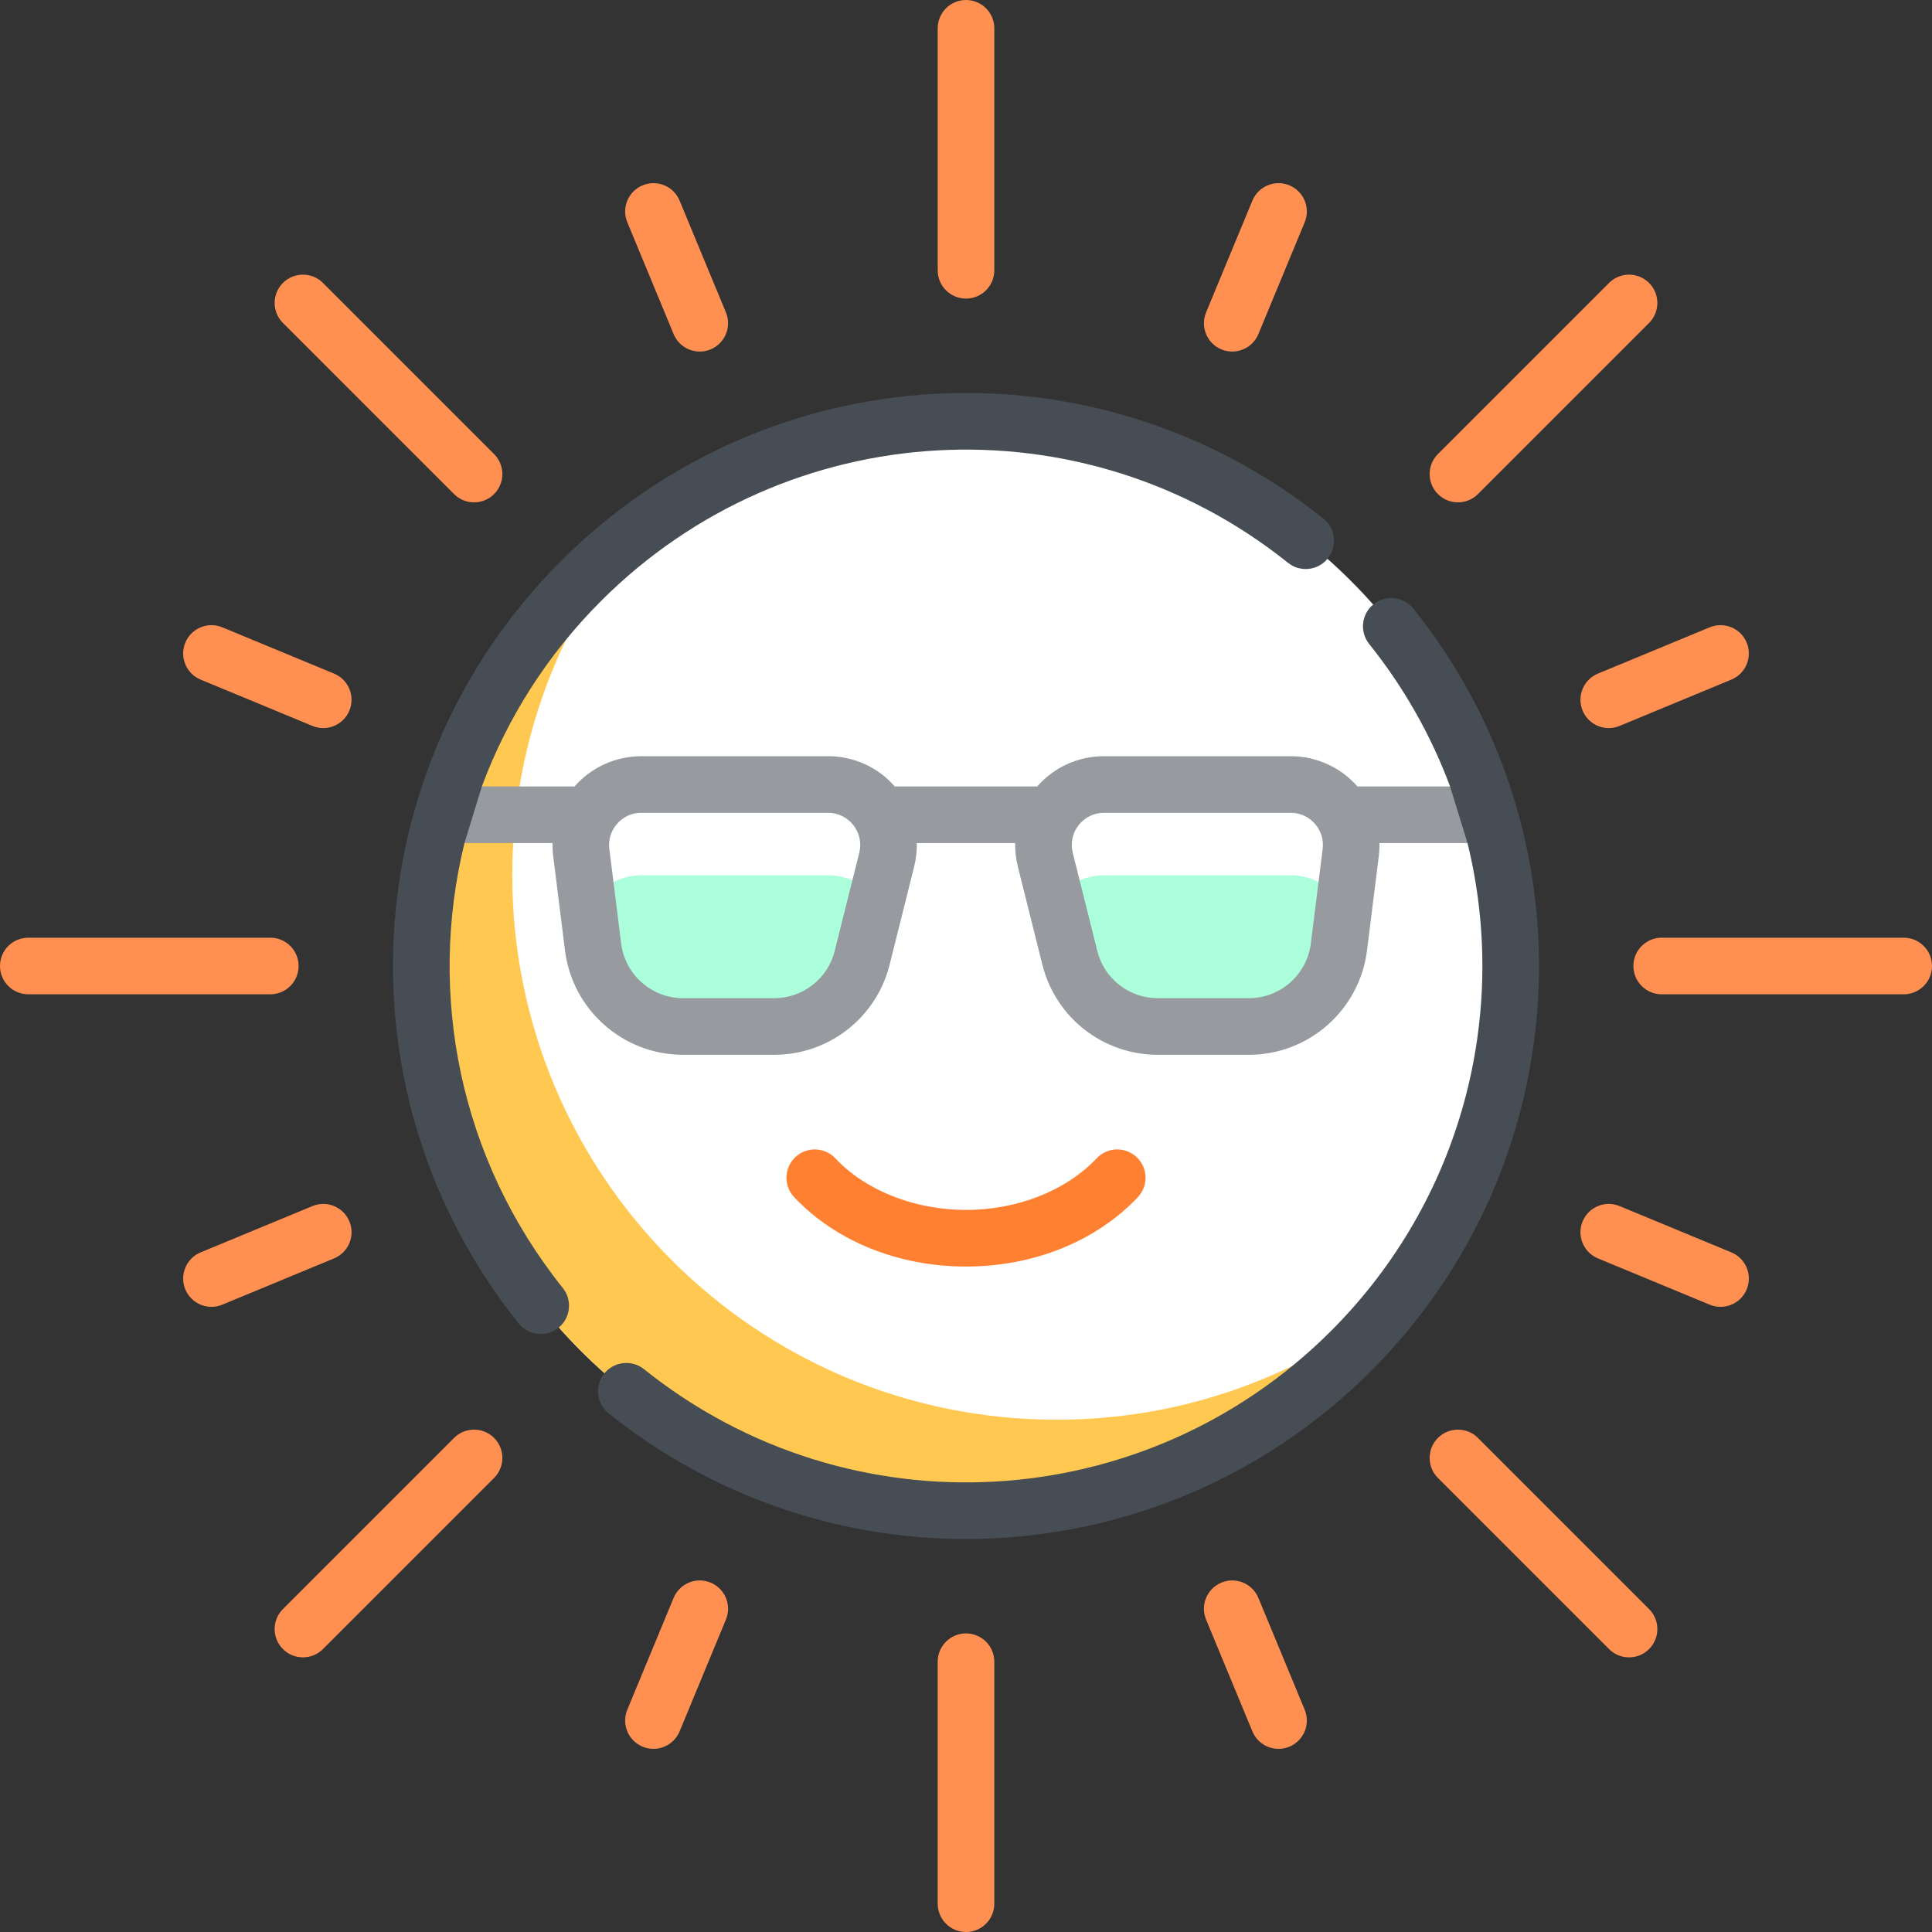<?xml version="1.0" encoding="iso-8859-1"?>
<!-- Generator: Adobe Illustrator 19.0.0, SVG Export Plug-In . SVG Version: 6.00 Build 0)  -->
<svg version="1.1" id="Capa_1" xmlns="http://www.w3.org/2000/svg" xmlns:xlink="http://www.w3.org/1999/xlink" x="0px" y="0px"
	 viewBox="0 0 512 512" style="enable-background:new 0 0 512 512;" xml:space="preserve">
<rect x="0" y="0" width="512" height="512" fill="#333333" stroke="none"/>
<circle style="fill:#FFFFFF;" cx="256" cy="256" r="144.29"/>
<path style="fill:#FFC850;" d="M280.048,376.242c-79.689,0-144.29-64.601-144.29-144.29c0-33.712,11.654-64.651,31.028-89.214
	C133.288,169.161,111.71,210.023,111.71,256c0,79.689,64.601,144.29,144.29,144.29c45.977,0,86.839-21.578,113.262-55.077
	C344.699,364.588,313.761,376.242,280.048,376.242z"/>
<g>
	<path style="fill:#ABFFDB;" d="M205.159,272.032h-24.123c-12.128,0-22.358-9.031-23.863-21.066l-3.13-25.043
		c-1.196-9.569,6.265-18.021,15.909-18.021h49.483c10.43,0,18.083,9.802,15.554,19.921l-6.498,25.993
		C225.813,264.522,216.194,272.032,205.159,272.032z"/>
	<path style="fill:#ABFFDB;" d="M306.841,272.032h24.123c12.128,0,22.358-9.031,23.863-21.066l3.13-25.043
		c1.196-9.569-6.265-18.021-15.908-18.021h-49.483c-10.43,0-18.083,9.802-15.554,19.921l6.498,25.993
		C286.187,264.522,295.806,272.032,306.841,272.032z"/>
</g>
<g>
	<path style="fill:#FFFFFF;" d="M155.854,240.416c2.689-4.993,7.931-8.464,14.098-8.464h49.482c5.386,0,9.996,2.639,12.881,6.561
		l2.671-10.689c2.531-10.118-5.124-19.921-15.553-19.921h-49.482c-9.644,0-17.105,8.452-15.909,18.021L155.854,240.416z"/>
	<path style="fill:#FFFFFF;" d="M279.684,238.513c2.885-3.923,7.495-6.562,12.881-6.562h49.482c6.167,0,11.409,3.471,14.098,8.464
		l1.811-14.492c1.196-9.569-6.265-18.021-15.909-18.021h-49.482c-10.429,0-18.083,9.802-15.553,19.921L279.684,238.513z"/>
</g>
<g>
	<path style="fill:#FF9052;" d="M79.129,256c0-4.142-3.358-7.5-7.5-7.5H7.5c-4.142,0-7.5,3.358-7.5,7.5s3.358,7.5,7.5,7.5h64.129
		C75.771,263.5,79.129,260.142,79.129,256z"/>
	<path style="fill:#FF9052;" d="M504.5,248.5h-64.129c-4.142,0-7.5,3.358-7.5,7.5s3.358,7.5,7.5,7.5H504.5
		c4.142,0,7.5-3.358,7.5-7.5S508.642,248.5,504.5,248.5z"/>
	<path style="fill:#FF9052;" d="M256,79.129c4.142,0,7.5-3.357,7.5-7.5V7.5c0-4.142-3.358-7.5-7.5-7.5s-7.5,3.358-7.5,7.5v64.129
		C248.5,75.771,251.858,79.129,256,79.129z"/>
	<path style="fill:#FF9052;" d="M256,432.871c-4.142,0-7.5,3.357-7.5,7.5V504.5c0,4.142,3.358,7.5,7.5,7.5s7.5-3.358,7.5-7.5
		v-64.129C263.5,436.228,260.142,432.871,256,432.871z"/>
	<path style="fill:#FF9052;" d="M120.327,130.934c1.464,1.464,3.384,2.196,5.303,2.196s3.839-0.732,5.303-2.196
		c2.929-2.929,2.929-7.678,0-10.606L85.587,74.98c-2.929-2.929-7.678-2.929-10.606,0c-2.929,2.929-2.929,7.678,0,10.606
		L120.327,130.934z"/>
	<path style="fill:#FF9052;" d="M391.673,381.066c-2.928-2.929-7.677-2.929-10.606,0s-2.929,7.678,0,10.607l45.346,45.347
		c1.464,1.464,3.384,2.196,5.303,2.196s3.839-0.732,5.303-2.196c2.929-2.929,2.929-7.678,0-10.606L391.673,381.066z"/>
	<path style="fill:#FF9052;" d="M386.37,133.13c1.92,0,3.839-0.732,5.303-2.196l45.346-45.347c2.929-2.929,2.929-7.678,0-10.606
		c-2.929-2.929-7.678-2.929-10.606,0l-45.346,45.347c-2.929,2.929-2.929,7.678,0,10.606
		C382.531,132.398,384.451,133.13,386.37,133.13z"/>
	<path style="fill:#FF9052;" d="M120.327,381.066l-45.346,45.347c-2.929,2.929-2.929,7.678,0,10.606
		c1.464,1.464,3.384,2.196,5.303,2.196s3.839-0.732,5.303-2.196l45.346-45.347c2.929-2.929,2.929-7.678,0-10.607
		C128.004,378.138,123.255,378.138,120.327,381.066z"/>
</g>
<path style="fill:#FF8031;" d="M256,335.646c17.929,0,34.527-6.703,45.539-18.39c2.841-3.015,2.7-7.761-0.315-10.602
	s-7.762-2.7-10.602,0.315c-8.069,8.563-21.012,13.676-34.622,13.676c-13.61,0-26.553-5.113-34.622-13.676
	c-2.84-3.015-7.587-3.156-10.602-0.315s-3.156,7.587-0.315,10.602C221.473,328.942,238.071,335.646,256,335.646z"/>
<g>
	<path style="fill:#FF9052;" d="M178.515,88.533c1.196,2.889,3.989,4.632,6.932,4.632c0.956,0,1.929-0.184,2.867-0.572
		c3.827-1.585,5.644-5.973,4.059-9.8l-12.27-29.623c-1.585-3.827-5.973-5.643-9.799-4.059c-3.827,1.585-5.644,5.973-4.059,9.8
		L178.515,88.533z"/>
	<path style="fill:#FF9052;" d="M333.485,423.467c-1.585-3.827-5.972-5.644-9.799-4.06c-3.827,1.586-5.644,5.973-4.059,9.8
		l12.271,29.623c1.196,2.889,3.989,4.632,6.932,4.632c0.957,0,1.929-0.184,2.867-0.572c3.827-1.585,5.644-5.973,4.059-9.8
		L333.485,423.467z"/>
	<path style="fill:#FF9052;" d="M419.407,188.314c1.196,2.889,3.989,4.632,6.932,4.632c0.957,0,1.929-0.184,2.867-0.573
		l29.624-12.271c3.827-1.585,5.644-5.972,4.059-9.799c-1.585-3.827-5.973-5.643-9.799-4.059l-29.624,12.271
		C419.64,180.101,417.822,184.487,419.407,188.314z"/>
	<path style="fill:#FF9052;" d="M92.593,323.685c-1.585-3.827-5.972-5.643-9.799-4.059L53.17,331.897
		c-3.827,1.585-5.644,5.972-4.059,9.799c1.196,2.889,3.989,4.632,6.932,4.632c0.957,0,1.929-0.184,2.867-0.573l29.624-12.271
		C92.36,331.899,94.178,327.513,92.593,323.685z"/>
	<path style="fill:#FF9052;" d="M323.685,92.593c0.939,0.389,1.911,0.572,2.867,0.572c2.943,0,5.736-1.743,6.932-4.632
		l12.271-29.623c1.585-3.827-0.233-8.214-4.059-9.8c-3.826-1.584-8.214,0.232-9.799,4.059l-12.271,29.623
		C318.042,86.62,319.859,91.007,323.685,92.593z"/>
	<path style="fill:#FF9052;" d="M188.314,419.407c-3.826-1.584-8.214,0.232-9.799,4.06l-12.271,29.623
		c-1.585,3.827,0.232,8.214,4.059,9.8c0.939,0.389,1.911,0.572,2.867,0.572c2.943,0,5.736-1.743,6.932-4.632l12.271-29.623
		C193.958,425.38,192.141,420.993,188.314,419.407z"/>
	<path style="fill:#FF9052;" d="M458.831,331.897l-29.624-12.271c-3.828-1.585-8.214,0.232-9.799,4.059
		c-1.585,3.827,0.232,8.214,4.059,9.799l29.624,12.271c0.939,0.389,1.911,0.573,2.867,0.573c2.943,0,5.736-1.744,6.932-4.632
		C464.475,337.869,462.657,333.482,458.831,331.897z"/>
	<path style="fill:#FF9052;" d="M53.169,180.103l29.624,12.271c0.939,0.389,1.911,0.573,2.867,0.573
		c2.943,0,5.736-1.744,6.932-4.632c1.585-3.827-0.232-8.214-4.059-9.799L58.91,166.245c-3.829-1.584-8.214,0.232-9.799,4.059
		C47.525,174.131,49.343,178.518,53.169,180.103z"/>
</g>
<path style="fill:#979BA0;" d="M392.284,208.419h-32.546c-0.016-0.019-0.031-0.038-0.048-0.057
	c-4.465-5.058-10.895-7.959-17.642-7.959h-49.483c-6.848,0-13.222,2.905-17.693,8.016h-37.747
	c-4.47-5.111-10.845-8.016-17.693-8.016h-49.483c-6.747,0-13.177,2.901-17.642,7.959c-0.017,0.019-0.031,0.038-0.048,0.057h-33.566
	l-4.607,15h32.343c-0.025,1.141,0.026,2.288,0.17,3.435l3.13,25.043c1.969,15.754,15.427,27.635,31.305,27.635h24.123
	c14.503,0,27.089-9.827,30.606-23.896l6.499-25.993c0.517-2.066,0.741-4.156,0.7-6.223h26.072c-0.041,2.067,0.184,4.157,0.7,6.224
	l6.499,25.992c3.517,14.07,16.103,23.897,30.606,23.897h24.123c15.877,0,29.335-11.881,31.305-27.635l3.13-25.042
	c0.143-1.147,0.195-2.294,0.169-3.435h31.337L392.284,208.419z M227.712,226.005l-6.499,25.993
	c-1.845,7.38-8.447,12.535-16.054,12.535h-24.123c-8.328,0-15.388-6.231-16.421-14.496l-3.13-25.043
	c-0.308-2.463,0.427-4.844,2.07-6.705c1.643-1.861,3.914-2.886,6.396-2.886h49.483c2.646,0,5.097,1.196,6.725,3.281
	C227.788,220.77,228.354,223.439,227.712,226.005z M350.515,224.994l-3.13,25.042c-1.033,8.265-8.093,14.496-16.421,14.496h-24.123
	c-7.607,0-14.209-5.154-16.054-12.535l-6.498-25.992c-0.642-2.566-0.076-5.235,1.552-7.32s4.08-3.281,6.725-3.281h49.483
	c2.482,0,4.753,1.025,6.397,2.886C350.088,220.149,350.823,222.531,350.515,224.994z"/>
<path style="fill:#474D54;" d="M388.905,223.419c11.092,45.133-1.308,94.435-36.179,129.306
	c-49.357,49.357-127.628,53.708-182.065,10.12c-3.234-2.59-7.953-2.066-10.542,1.167c-2.589,3.233-2.066,7.953,1.167,10.542
	c27.861,22.309,61.342,33.302,94.712,33.302c38.988,0,77.823-15.013,107.335-44.524c54.772-54.772,59.597-141.633,11.223-202.047
	c-2.589-3.233-7.309-3.756-10.542-1.167c-3.233,2.589-3.756,7.309-1.167,10.542c9.34,11.665,16.471,24.425,21.438,37.759
	L388.905,223.419z M127.696,208.419c6.668-17.963,17.213-34.78,31.578-49.145c49.357-49.357,127.628-53.708,182.065-10.12
	c3.233,2.589,7.953,2.065,10.542-1.167c2.589-3.233,2.066-7.953-1.167-10.542c-60.413-48.374-147.275-43.549-202.047,11.223
	S89.07,290.301,137.444,350.715c1.482,1.85,3.66,2.813,5.859,2.813c1.644,0,3.3-0.538,4.683-1.646
	c3.233-2.589,3.756-7.309,1.167-10.542c-27.425-34.251-35.866-77.937-26.065-117.92L127.696,208.419z"/>
<g>
</g>
<g>
</g>
<g>
</g>
<g>
</g>
<g>
</g>
<g>
</g>
<g>
</g>
<g>
</g>
<g>
</g>
<g>
</g>
<g>
</g>
<g>
</g>
<g>
</g>
<g>
</g>
<g>
</g>
</svg>
